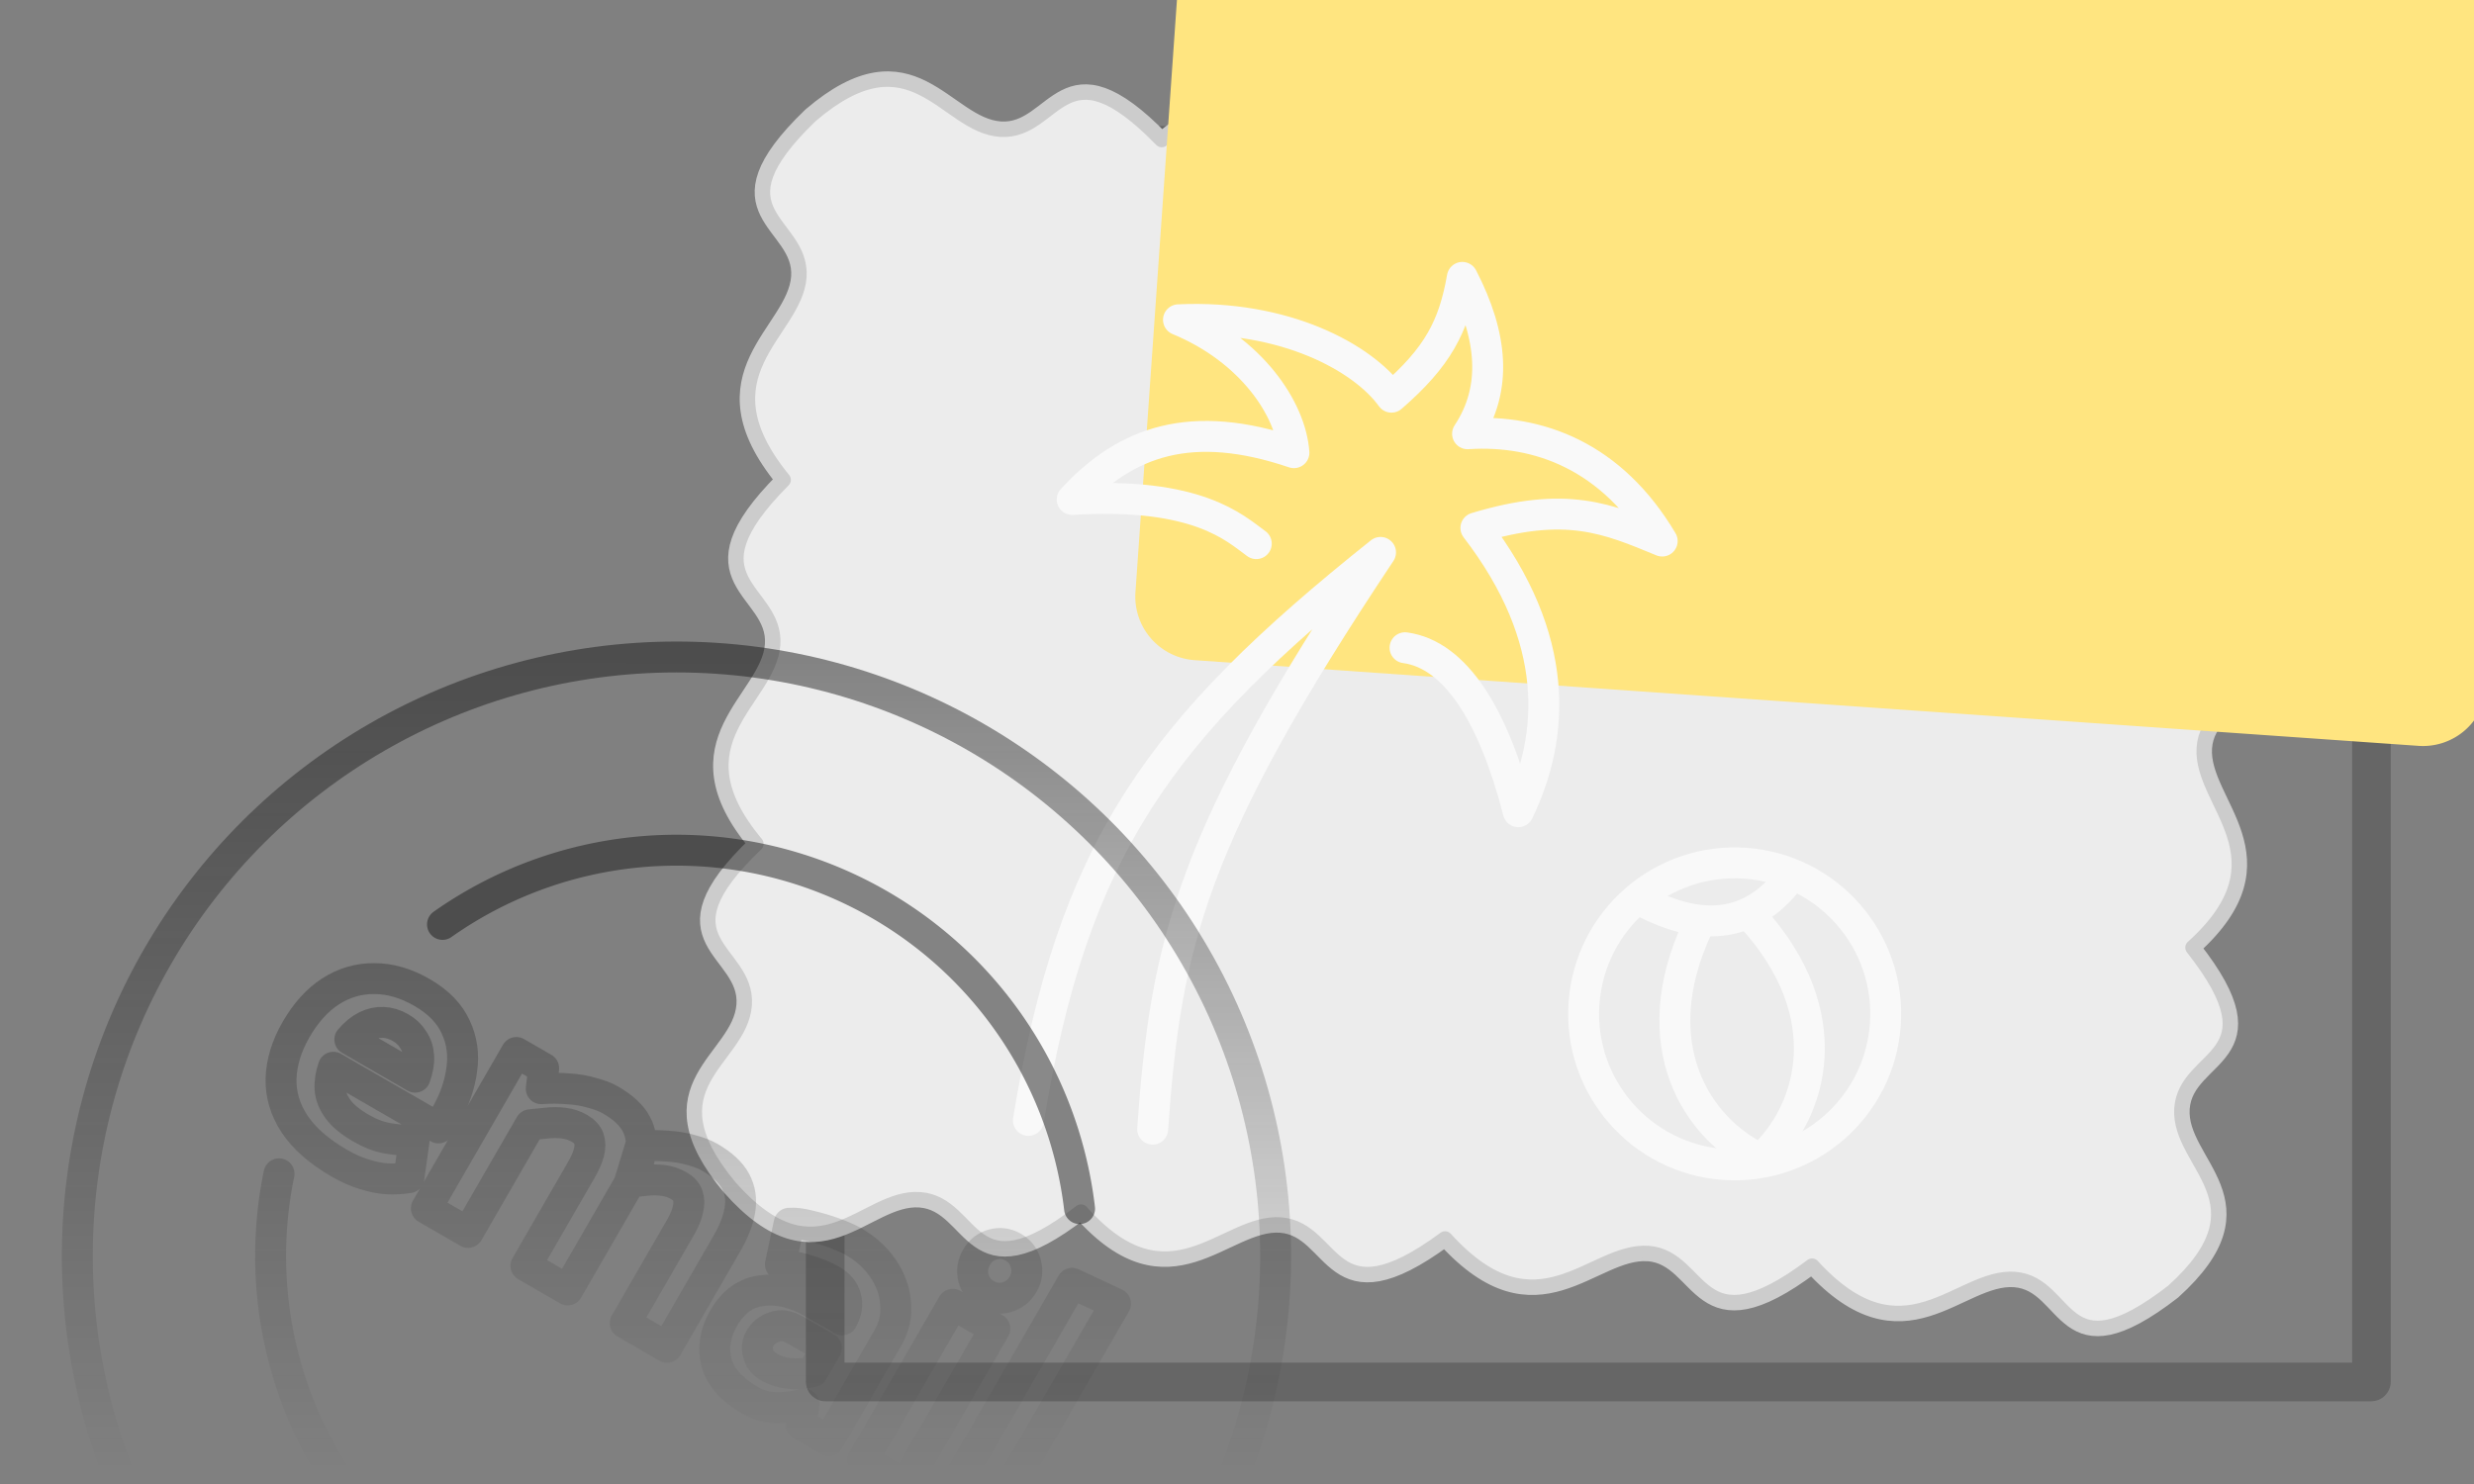 <?xml version="1.0" encoding="UTF-8"?>
<svg width="320" height="192" version="1.1" viewBox="0 0 84.667 50.8" xmlns="http://www.w3.org/2000/svg" xmlns:xlink="http://www.w3.org/1999/xlink"><rect x="0" y="0" width="84.667" height="50.8" fill="#808080" stroke="none"/><defs><linearGradient id="linearGradient47" x1="13.471" x2="27.362" y1="24.906" y2="48.965" gradientUnits="userSpaceOnUse"><stop stop-color="#1a1a1a" offset="0"/><stop stop-color="#1a1a1a" stop-opacity="0" offset="1"/></linearGradient></defs><rect transform="rotate(-90)" x="-47.308" y="28.24" width="42.333" height="52.917" ry=".011" fill="none" opacity=".5" stroke="#4d4d4d" stroke-linecap="round" stroke-linejoin="round" stroke-width="1.323"/><path d="m56.407 42.912c-1.904-0.149-3.792 2.986-6.952-0.499-3.978 2.935-3.722-0.329-5.626-0.478-1.904-0.149-3.792 2.986-6.834-0.442-3.86 2.991-3.603-0.272-5.507-0.422-1.904-0.149-3.469 3.009-6.511-0.42-2.94-3.516 0.357-4.351 0.491-6.256 0.134-1.905-3.131-2.135 0.399-5.509-2.94-3.516 0.441-4.919 0.575-6.824 0.134-1.905-3.131-2.135 0.36-5.635-2.978-3.642 0.403-5.045 0.537-6.949 0.134-1.905-3.131-2.135 0.4-5.531 3.494-2.99 4.601 0.356 6.507 0.475 1.906 0.119 2.11-3.148 5.512 0.354 3.493-2.968 4.922 0.401 6.828 0.52 1.906 0.119 2.11-3.148 5.637 0.315 3.618-3.007 5.048 0.362 6.954 0.481 1.906 0.119 2.11-3.148 5.615 0.356 3.595-2.967 5.025 0.402 6.931 0.521 1.906 0.119 1.567-2.967 4.969 0.535 3.022 3.836-0.243 3.606-0.378 5.51-0.134 1.905 3.016 3.768-0.443 6.956 2.967 3.955-0.299 3.725-0.433 5.63-0.134 1.905 3.016 3.768-0.387 6.837 3.022 3.836-0.243 3.606-0.378 5.51-0.134 1.905 3.1 3.2-0.304 6.269-3.86 2.991-3.515-0.266-5.419-0.416-1.904-0.149-3.792 2.986-6.936-0.456-3.962 2.978-3.705-0.286-5.609-0.435z" fill="#ececec" stroke="#ccc" stroke-linecap="round" stroke-linejoin="round" stroke-width=".529"/><path transform="matrix(.072 -1.028 1.028 .072 14.471 56.281)" x="17.198" y="10.583" width="33.073" height="44.979" ry="0.011" d="m19.315 10.583h28.84a2.117 2.117 45 0 1 2.117 2.117v40.746a2.117 2.117 135 0 1-2.117 2.117h-28.84a2.117 2.117 45 0 1-2.117-2.117v-40.746a2.117 2.117 135 0 1 2.117-2.117z" fill="#ffe580"/><g fill="none" stroke="#f9f9f9" stroke-linecap="round" stroke-linejoin="round" stroke-width="1.058"><path d="m35.196 38.353c1.515-9.289 4.468-13.399 12.05-19.443-6.481 9.725-7.35 13.366-7.799 19.743"/><circle transform="rotate(4.029)" cx="61.657" cy="30.45" r="5.169"/><path d="m48.084 22.173c1.744 0.236 3.038 2.35 3.877 5.613 1.251-2.595 1.466-5.913-1.452-9.714 3.09-0.936 4.508-0.323 6.376 0.449-1.718-2.898-4.218-3.83-6.661-3.673 1.019-1.536 0.864-3.342-0.179-5.353-0.295 1.679-0.832 2.718-2.425 4.101-0.973-1.35-3.646-2.82-7.289-2.65 2.491 1.03 3.844 3.048 3.951 4.55-3.499-1.185-5.739-0.404-7.589 1.601 4.29-0.26 5.556 0.972 6.301 1.512"/><path d="m59.99 31.433c2.979 3.294 2.06 6.609 0.264 8.242-2.193-1.023-4.04-3.924-2.156-7.945"/><path d="m56.214 30.854c1.956 1.027 3.593 0.902 4.857-0.575"/></g><g transform="rotate(30 23.151 42.995)" fill="none" stroke="url(#linearGradient47)" stroke-linecap="round" stroke-linejoin="round" stroke-width="1.058"><path d="m36.173 47.83a13.891 13.891 0 0 1-13.27 9.053 13.891 13.891 0 0 1-12.938-9.522" opacity=".5"/><circle cx="23.151" cy="42.995" r="20.505" opacity=".5"/><path d="m13.904 43.271v-0.508q0-0.876-0.305-1.613-0.292-0.737-0.914-1.168-0.622-0.445-1.587-0.445-0.953 0-1.651 0.406-0.699 0.394-1.079 1.13-0.368 0.724-0.368 1.714 0 0.978 0.394 1.714 0.394 0.724 1.181 1.118 0.8 0.394 1.994 0.394 0.533 0 0.94-0.102 0.419-0.089 0.749-0.254 0.343-0.178 0.622-0.406l-0.483-1.194q-0.406 0.241-0.826 0.394t-0.965 0.152q-0.61 0-0.991-0.165t-0.584-0.457q-0.203-0.305-0.279-0.711zm-4.14-1.105q0.076-0.406 0.254-0.673 0.178-0.267 0.445-0.406t0.597-0.14 0.584 0.14q0.267 0.127 0.445 0.394t0.254 0.686zm6.807 3.696v-4.255q0.216-0.152 0.457-0.33t0.508-0.292 0.559-0.114q0.279 0 0.445 0.14t0.241 0.406q0.076 0.254 0.076 0.66v3.785h1.651v-4.115q0-0.711-0.191-1.206-0.191-0.508-0.622-0.775t-1.168-0.267q-0.279 0-0.66 0.102-0.381 0.089-0.787 0.292-0.406 0.191-0.8 0.457l-0.279-0.648h-1.079v6.16zm3.924-4.255q0.216-0.152 0.457-0.33t0.508-0.292 0.559-0.114q0.279 0 0.432 0.14 0.165 0.14 0.241 0.406 0.089 0.254 0.089 0.66v3.785h1.651v-4.115q0-0.711-0.191-1.206-0.191-0.508-0.622-0.775t-1.168-0.267q-0.292 0-0.673 0.102-0.368 0.089-0.775 0.292-0.406 0.191-0.8 0.457zm6.54 2.413q0-0.33 0.229-0.597t0.66-0.267h1.245v0.94q-0.318 0.305-0.673 0.457-0.343 0.152-0.686 0.152-0.229 0-0.406-0.089-0.165-0.102-0.267-0.254-0.102-0.165-0.102-0.343zm-0.66-2.553q0.343-0.152 0.851-0.279t0.94-0.127q0.457 0 0.711 0.267 0.267 0.254 0.279 0.711v0.013h-1.206q-1.041 0.013-1.689 0.521-0.648 0.495-0.648 1.448 0 0.889 0.546 1.448 0.546 0.546 1.676 0.546 0.457 0 0.864-0.229 0.419-0.229 0.762-0.584l0.279 0.66h1.079v-4.051q0-0.66-0.368-1.168-0.356-0.521-0.965-0.813t-1.346-0.292q-0.254 0-0.699 0.076-0.432 0.076-0.851 0.203-0.419 0.114-0.66 0.279zm7.455 4.394v-6.16h-1.664v6.16zm-0.838-7.023q0.381 0 0.648-0.267 0.267-0.279 0.267-0.673t-0.279-0.66q-0.267-0.267-0.648-0.267t-0.648 0.267-0.267 0.66 0.267 0.673q0.267 0.267 0.66 0.267zm3.988 7.023v-8.966l-1.638 0.14v8.826z" opacity=".5" aria-label="email"/><path transform="scale(-1)" d="m-10.541-37.168a13.891 13.891 0 0 1-11.169 7.989 13.891 13.891 0 0 1-12.577-5.514" opacity=".5"/></g></svg>
